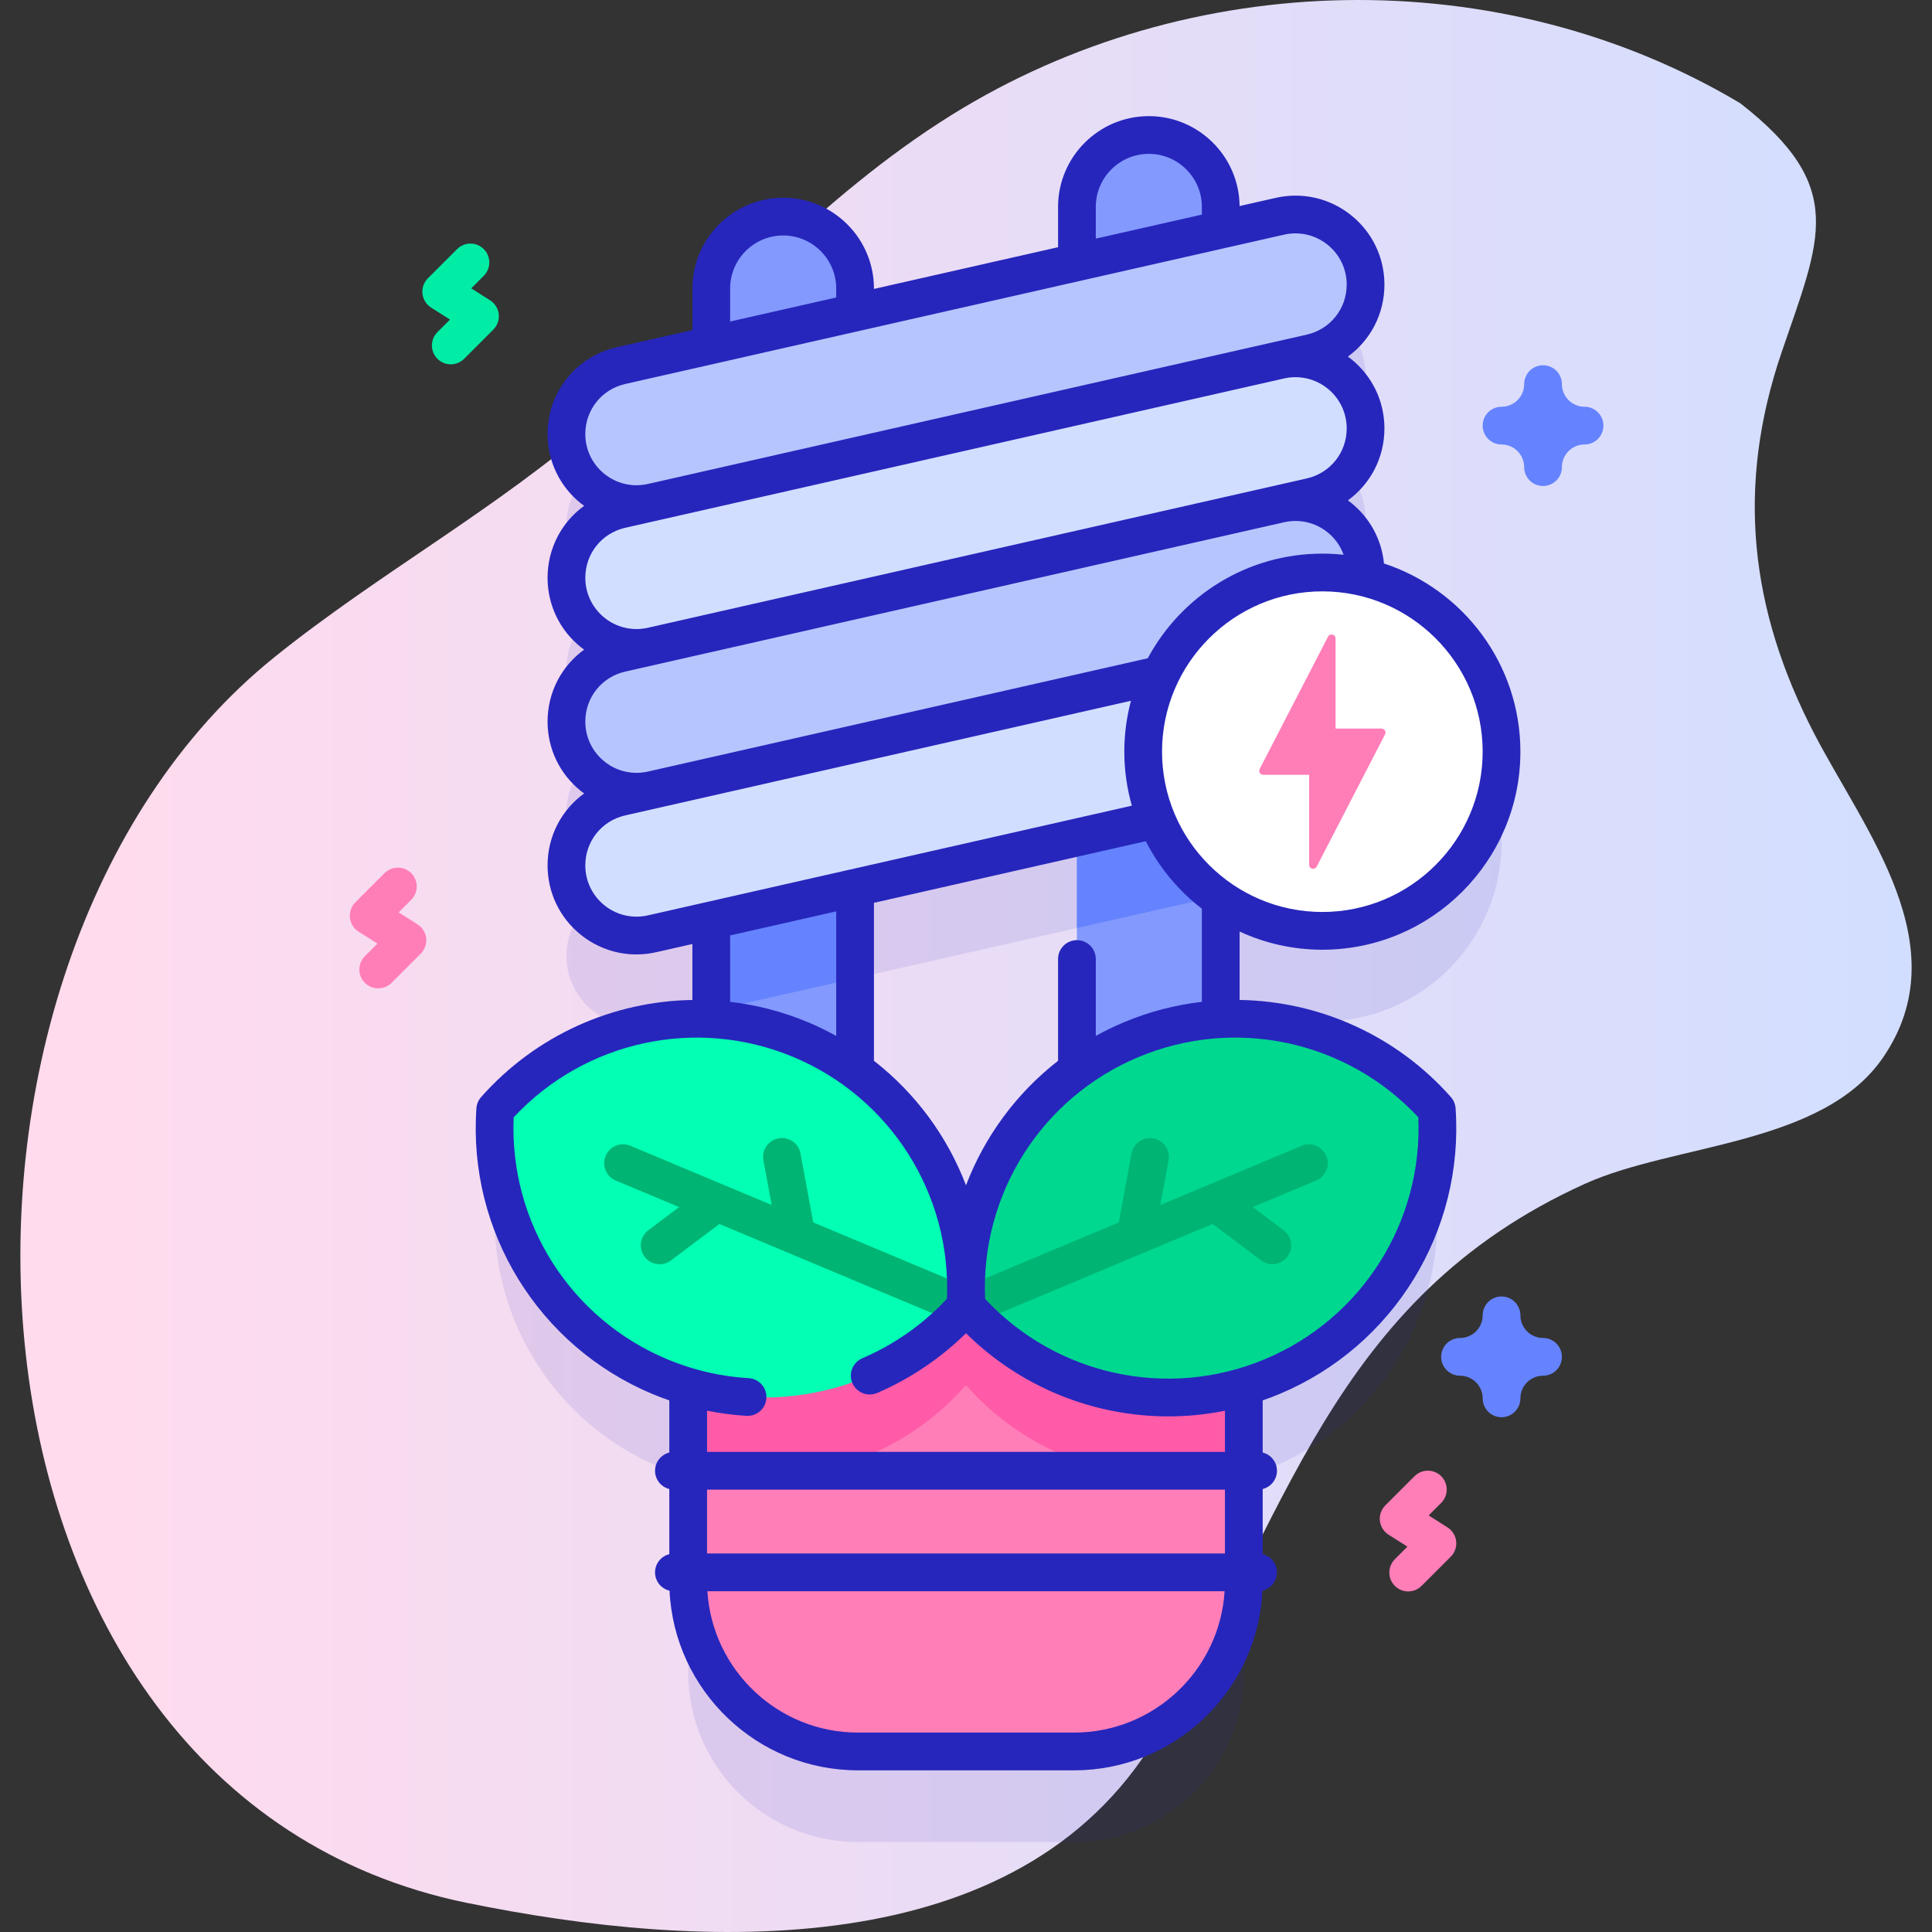 <svg id="Capa_1" enable-background="new 0 0 512 512" height="512" viewBox="0 0 512 512" width="512" xmlns="http://www.w3.org/2000/svg" xmlns:xlink="http://www.w3.org/1999/xlink"><rect x="0" y="0" width="512" height="512" fill="#333333" stroke="none"/><linearGradient id="SVGID_1_" gradientUnits="userSpaceOnUse" x1="5.399" x2="506.601" y1="256" y2="256"><stop offset=".049" stop-color="#ffdbed"/><stop offset=".999" stop-color="#d2deff"/></linearGradient><g><g><path d="m461.173 27.352c-63.757-37.987-146.258-35.878-208.873 3.041-35.18 21.866-62.374 53.403-93.212 80.552-27.022 23.789-58.445 40.758-86.353 63.204-101.21 81.403-91.553 300.961 50.962 330.125 61.777 12.642 146.21 16.696 182.519-43.642 34.62-57.531 46.232-116.383 113.876-146.942 23.573-10.65 62.975-10.113 78.944-33.45 20.152-29.45-4.853-60.043-18.192-85.707-17.19-33.074-20.795-65.682-8.699-101.16 10.298-30.211 17.549-43.782-10.972-66.021z" fill="url(#SVGID_1_)"/></g><g><g><path d="m350.437 270.685c26.225 0 47.485-21.26 47.485-47.485 0-22.298-15.373-40.998-36.097-46.1.037-.479.063-.962.063-1.449 0-11.921-11.065-20.759-22.691-18.124l8.216-1.862c8.466-1.919 14.476-9.443 14.476-18.124 0-11.921-11.065-20.759-22.691-18.124l8.216-1.862c8.466-1.919 14.476-9.443 14.476-18.124 0-11.921-11.065-20.759-22.691-18.124l-15.686 3.555v-6.032c0-5.26-2.13-10.03-5.58-13.47-3.45-3.46-8.21-5.59-13.48-5.59-10.52 0-19.05 8.54-19.05 19.06v14.671l-58.8 13.327v-6.369c0-5.26-2.13-10.03-5.58-13.48s-8.21-5.58-13.47-5.58c-10.53 0-19.06 8.53-19.06 19.06v15.007l-23.902 5.417c-8.466 1.919-14.476 9.443-14.476 18.124 0 11.921 11.065 20.759 22.691 18.124l-8.216 1.862c-8.466 1.919-14.476 9.443-14.476 18.124 0 11.921 11.065 20.759 22.691 18.124l-8.216 1.862c-8.466 1.919-14.476 9.443-14.476 18.124 0 11.921 11.065 20.759 22.691 18.124l-8.216 1.862c-8.466 1.919-14.476 9.443-14.476 18.124 0 11.921 11.065 20.759 22.691 18.124l15.686-3.555v26.177c-21.663-1.161-42.849 7.682-57.247 23.966-2.071 29.651 14.65 58.629 43.59 70.759 2.49 1.044 5.007 1.924 7.538 2.668v51.697c0 24.84 20.14 44.98 44.99 44.98h57.28c24.85 0 44.99-20.14 44.99-44.98v-51.697c2.531-.744 5.048-1.624 7.538-2.668 28.939-12.129 45.661-41.107 43.59-70.759-14.399-16.284-35.584-25.126-57.247-23.966v-31.775c7.652 5.278 16.925 8.377 26.926 8.377zm-65.037 36.917c-17.42 12.634-27.978 32.408-29.257 53.408h-.287c-1.279-21-11.837-40.773-29.257-53.408v-48.336l58.8-13.327v61.663z" fill="#2626bc" opacity=".1"/><g><path d="m226.6 76.46v228.56h-38.11v-228.56c0-10.53 8.53-19.06 19.06-19.06 5.26 0 10.02 2.13 13.47 5.58s5.58 8.22 5.58 13.48z" fill="#8399fe"/><path d="m188.49 229.79 38.11-8.63v38.1l-38.11 8.64z" fill="#6583fe"/><path d="m323.51 54.83v250.19h-38.11v-250.19c0-10.52 8.53-19.06 19.05-19.06 5.27 0 10.03 2.13 13.48 5.59 3.45 3.44 5.58 8.21 5.58 13.47z" fill="#8399fe"/><path d="m323.51 199.2v38.1l-38.11 8.63v-38.1z" fill="#6583fe"/></g><g><path d="m347.412 207.884-174.608 39.576c-11.626 2.635-22.691-6.203-22.691-18.124 0-8.681 6.01-16.205 14.476-18.124l174.608-39.576c11.626-2.635 22.691 6.203 22.691 18.124-.001 8.681-6.01 16.205-14.476 18.124z" fill="#d2deff"/><path d="m347.412 169.774-174.608 39.576c-11.626 2.635-22.691-6.203-22.691-18.124 0-8.681 6.01-16.205 14.476-18.124l174.608-39.576c11.626-2.635 22.691 6.203 22.691 18.124-.001 8.681-6.01 16.206-14.476 18.124z" fill="#b7c5ff"/><path d="m347.412 131.665-174.608 39.576c-11.626 2.635-22.691-6.203-22.691-18.124 0-8.681 6.01-16.205 14.476-18.124l174.608-39.576c11.626-2.635 22.691 6.203 22.691 18.124-.001 8.681-6.01 16.205-14.476 18.124z" fill="#d2deff"/><path d="m347.412 93.555-174.608 39.576c-11.626 2.635-22.691-6.203-22.691-18.124 0-8.681 6.01-16.205 14.476-18.124l174.608-39.576c11.626-2.635 22.691 6.203 22.691 18.124-.001 8.681-6.01 16.206-14.476 18.124z" fill="#b7c5ff"/></g><g><g><path d="m329.63 337.01v82.16c0 24.84-20.14 44.98-44.99 44.98h-57.28c-24.85 0-44.99-20.14-44.99-44.98v-82.16z" fill="#ff7eb8"/><path d="m329.63 337.01v51.48c-26.87 7.89-55.47-.88-73.46-21.23h-.34c-17.99 20.35-46.59 29.12-73.46 21.23v-51.48z" fill="#ff5ba8"/><g><g><g><g><g><path d="m212.249 275.532c-28.939-12.129-61.317-3.752-81.007 18.515-2.071 29.651 14.65 58.629 43.59 70.759 28.92 12.121 61.306 3.726 80.996-18.541 2.071-29.652-14.658-58.612-43.579-70.733z" fill="#02ffb3"/><path d="m257.76 341.653-42.246-17.706-3.369-18.265c-.501-2.715-3.11-4.51-5.824-4.01-2.716.501-4.511 3.108-4.01 5.824l2.182 11.833-37.446-15.695c-2.544-1.066-5.477.132-6.544 2.679-1.067 2.546.132 5.477 2.679 6.544l16.785 7.035-8.162 6.141c-2.207 1.66-2.649 4.795-.989 7.001.982 1.306 2.481 1.994 3.999 1.994 1.046 0 2.102-.328 3.002-1.005l12.831-9.654 63.245 26.508c.631.265 1.286.39 1.931.39 1.954 0 3.811-1.153 4.613-3.069 1.069-2.548-.13-5.478-2.677-6.545z" fill="#00b574"/></g></g><g><g><path d="m299.751 275.532c28.939-12.129 61.317-3.752 81.007 18.515 2.071 29.651-14.65 58.629-43.59 70.759-28.92 12.121-61.306 3.726-80.996-18.541-2.071-29.652 14.658-58.612 43.579-70.733z" fill="#00d890"/><path d="m351.495 306.312c-1.067-2.547-3.998-3.745-6.544-2.679l-37.446 15.695 2.182-11.833c.501-2.715-1.294-5.323-4.01-5.824-2.714-.501-5.323 1.294-5.824 4.01l-3.369 18.265-42.246 17.706c-2.547 1.067-3.746 3.997-2.679 6.544.803 1.916 2.659 3.069 4.613 3.069.645 0 1.299-.125 1.931-.39l63.245-26.508 12.831 9.654c.901.678 1.956 1.005 3.002 1.005 1.518 0 3.017-.688 3.999-1.994 1.661-2.207 1.218-5.341-.989-7.001l-8.162-6.141 16.785-7.035c2.549-1.067 3.749-3.997 2.681-6.543z" fill="#00b574"/></g></g></g></g></g></g></g><g><circle cx="350.437" cy="199.2" fill="#fff" r="47.485"/><path d="m366.107 193.071h-12.167v-23.854c0-1.112-1.494-1.475-2.004-.487l-18.111 35.05c-.365.706.148 1.549.943 1.549h12.167v23.854c0 1.112 1.494 1.475 2.004.487l18.111-35.05c.365-.707-.148-1.549-.943-1.549z" fill="#ff7eb8"/><path d="m350.437 251.685c28.94 0 52.485-23.544 52.485-52.484 0-23.239-15.187-42.987-36.154-49.87-.615-6.316-3.722-12.093-8.745-16.106-.268-.214-.543-.416-.818-.617 5.955-4.318 9.683-11.285 9.683-19.066 0-7.21-3.231-13.926-8.865-18.426-.268-.214-.543-.416-.818-.617 5.955-4.318 9.683-11.285 9.683-19.066 0-7.21-3.231-13.927-8.866-18.427-5.634-4.5-12.898-6.167-19.931-4.573l-9.589 2.173c-.122-13.16-10.861-23.83-24.049-23.83-13.264 0-24.055 10.791-24.055 24.055v10.679l-48.795 11.06v-.11c0-13.264-10.791-24.055-24.055-24.055s-24.055 10.791-24.055 24.055v11.014l-20.01 4.535c-10.816 2.451-18.371 11.909-18.371 23 0 7.21 3.231 13.927 8.866 18.427.27.215.553.405.83.608-5.962 4.317-9.696 11.288-9.696 19.075 0 7.21 3.231 13.927 8.866 18.427.27.215.553.405.83.608-5.962 4.317-9.696 11.288-9.696 19.075 0 7.21 3.231 13.927 8.866 18.427.27.215.553.405.83.608-5.962 4.317-9.696 11.288-9.696 19.075 0 7.21 3.231 13.927 8.865 18.427 4.235 3.382 9.39 5.164 14.676 5.164 1.747 0 3.509-.194 5.256-.59l9.583-2.172v14.833c-21.005.323-41.464 9.302-55.996 25.738-.729.824-1.166 1.866-1.242 2.963-2.28 32.64 16.465 63.069 46.645 75.718 1.476.619 2.971 1.173 4.476 1.696v13.822c-2.169.547-3.781 2.494-3.781 4.833s1.612 4.286 3.781 4.833v17.26c-2.169.547-3.781 2.494-3.781 4.833 0 2.361 1.641 4.327 3.842 4.852 1.245 26.461 23.159 47.605 49.922 47.605h57.285c26.763 0 48.677-21.145 49.922-47.605 2.2-.525 3.842-2.491 3.842-4.852 0-2.338-1.612-4.286-3.781-4.833v-17.264c2.169-.547 3.781-2.494 3.781-4.833s-1.612-4.286-3.781-4.833v-13.823c1.501-.522 2.995-1.075 4.476-1.695 30.18-12.649 48.925-43.078 46.645-75.719-.077-1.098-.513-2.139-1.242-2.963-14.532-16.434-34.991-25.414-55.996-25.737v-18.132c6.676 3.085 14.101 4.82 21.928 4.82zm42.484-52.485c0 23.426-19.059 42.484-42.485 42.484s-42.484-19.059-42.484-42.484c0-23.426 19.059-42.485 42.484-42.485 23.427 0 42.485 19.059 42.485 42.485zm-42.484-52.485c-19.994 0-37.408 11.241-46.266 27.733l-132.472 30.025c-4.05.919-8.234-.042-11.479-2.634s-5.106-6.46-5.106-10.613c0-6.388 4.351-11.835 10.581-13.247l174.615-39.577c4.05-.915 8.23.044 11.472 2.636 1.991 1.59 3.454 3.663 4.293 5.985-1.854-.2-3.734-.308-5.638-.308zm-178.738 19.649c-4.05.919-8.234-.042-11.479-2.634s-5.106-6.46-5.106-10.613c0-6.388 4.351-11.835 10.581-13.247l174.615-39.577c1.004-.227 2.016-.339 3.02-.339 3.044 0 6.014 1.026 8.453 2.975 3.245 2.592 5.106 6.46 5.106 10.613 0 6.388-4.351 11.835-10.581 13.247zm118.698-111.534c0-7.75 6.305-14.055 14.055-14.055s14.055 6.305 14.055 14.055v2.041l-28.109 6.371v-8.412zm-96.904 21.628c0-7.75 6.305-14.055 14.055-14.055s14.055 6.305 14.055 14.055v2.377l-28.109 6.371v-8.748zm-27.799 25.303 174.607-39.576c1.006-.229 2.021-.34 3.027-.34 3.044 0 6.014 1.026 8.452 2.974 3.245 2.592 5.106 6.46 5.106 10.613 0 6.388-4.351 11.835-10.581 13.248l-8.204 1.859c-.004.001-.008.001-.012.002l-166.392 37.714c-4.05.919-8.234-.042-11.479-2.634s-5.106-6.46-5.106-10.613c.001-6.388 4.352-11.836 10.582-13.247zm6.005 140.822c-4.051.917-8.236-.042-11.48-2.634-3.245-2.592-5.106-6.46-5.106-10.613 0-6.388 4.351-11.835 10.581-13.247l134.024-30.377c-1.146 4.307-1.765 8.826-1.765 13.489 0 4.962.707 9.76 2 14.313zm49.904-1.057v32.998c-2.39-1.32-4.861-2.531-7.421-3.604-6.73-2.821-13.693-4.61-20.688-5.426v-17.596zm-34.228 170.167v-16.925h137.25v16.925zm97.268 47.457h-57.285c-21.197 0-38.586-16.584-39.894-37.457h137.074c-1.309 20.873-18.698 37.457-39.895 37.457zm39.982-74.382h-137.25v-10.922c3.436.69 6.918 1.156 10.437 1.366.102.006.203.009.303.009 2.625 0 4.828-2.046 4.987-4.701.165-2.756-1.936-5.125-4.692-5.29-7.454-.446-14.736-2.141-21.645-5.036-25.701-10.772-41.859-36.382-40.631-64.097 18.892-20.299 48.477-26.728 74.183-15.954 25.692 10.769 41.846 36.369 40.621 64.07-6.236 6.686-13.956 12.11-22.426 15.744-2.538 1.088-3.712 4.028-2.624 6.566 1.089 2.538 4.029 3.711 6.566 2.624 8.748-3.753 16.79-9.187 23.541-15.829 14.512 14.34 33.865 22.038 53.62 22.038 5.002 0 10.03-.496 15.01-1.498zm51.242-88.672c1.228 27.716-14.93 53.325-40.631 64.098-25.689 10.767-55.273 4.329-74.172-15.979-1.227-27.703 14.927-53.302 40.621-64.071 25.704-10.775 55.289-4.347 74.182 15.952zm-57.36-30.602c-6.996.816-13.958 2.605-20.688 5.426-2.56 1.073-5.031 2.284-7.421 3.604v-20.374c0-2.761-2.239-5-5-5s-5 2.239-5 5v26.969c-11.048 8.608-19.461 20.055-24.397 33.001-4.937-12.946-13.349-24.392-24.397-33v-41.86l72.044-16.329c3.572 7.014 8.669 13.122 14.86 17.883v24.68z" fill="#2626bc"/></g></g><path d="m100.232 261.93c-1.28 0-2.559-.488-3.536-1.464-1.953-1.953-1.953-5.118 0-7.071l3.328-3.328-5.002-3.173c-1.282-.813-2.125-2.164-2.292-3.673s.361-3.012 1.434-4.085l7.742-7.742c1.953-1.952 5.118-1.952 7.071 0 1.953 1.953 1.953 5.119 0 7.071l-3.328 3.327 5.002 3.173c1.282.813 2.125 2.164 2.292 3.673s-.361 3.011-1.434 4.085l-7.742 7.742c-.975.977-2.255 1.465-3.535 1.465z" fill="#ff7eb8"/><path d="m397.921 375.579c-2.761 0-5-2.239-5-5 0-3.309-2.691-6-6-6-2.761 0-5-2.239-5-5s2.239-5 5-5c3.309 0 6-2.691 6-6 0-2.761 2.239-5 5-5s5 2.239 5 5c0 3.309 2.691 6 6 6 2.761 0 5 2.239 5 5s-2.239 5-5 5c-3.309 0-6 2.691-6 6 0 2.761-2.238 5-5 5z" fill="#6583fe"/><path d="m373.188 421.742c-1.28 0-2.559-.488-3.536-1.464-1.953-1.953-1.953-5.118 0-7.071l3.328-3.328-5.002-3.173c-1.282-.813-2.125-2.164-2.292-3.673s.361-3.012 1.434-4.085l7.742-7.742c1.953-1.952 5.118-1.952 7.071 0 1.953 1.953 1.953 5.119 0 7.071l-3.328 3.327 5.002 3.173c1.282.813 2.125 2.164 2.292 3.673s-.361 3.011-1.434 4.085l-7.742 7.742c-.975.977-2.255 1.465-3.535 1.465z" fill="#ff7eb8"/><path d="m119.461 96.55c-1.28 0-2.559-.488-3.536-1.464-1.953-1.953-1.953-5.119 0-7.071l3.328-3.327-5.002-3.173c-1.282-.813-2.125-2.164-2.292-3.673s.361-3.011 1.434-4.085l7.742-7.742c1.952-1.952 5.118-1.952 7.071 0 1.953 1.953 1.953 5.118 0 7.071l-3.328 3.328 5.002 3.173c1.282.813 2.125 2.164 2.292 3.673s-.361 3.012-1.434 4.085l-7.742 7.742c-.976.975-2.255 1.463-3.535 1.463z" fill="#01eca5"/><path d="m408.921 128.795c-2.761 0-5-2.239-5-5 0-3.309-2.691-6-6-6-2.761 0-5-2.239-5-5s2.239-5 5-5c3.309 0 6-2.691 6-6 0-2.761 2.239-5 5-5s5 2.239 5 5c0 3.309 2.691 6 6 6 2.761 0 5 2.239 5 5s-2.239 5-5 5c-3.309 0-6 2.691-6 6 0 2.762-2.238 5-5 5z" fill="#6583fe"/></g></g></svg>